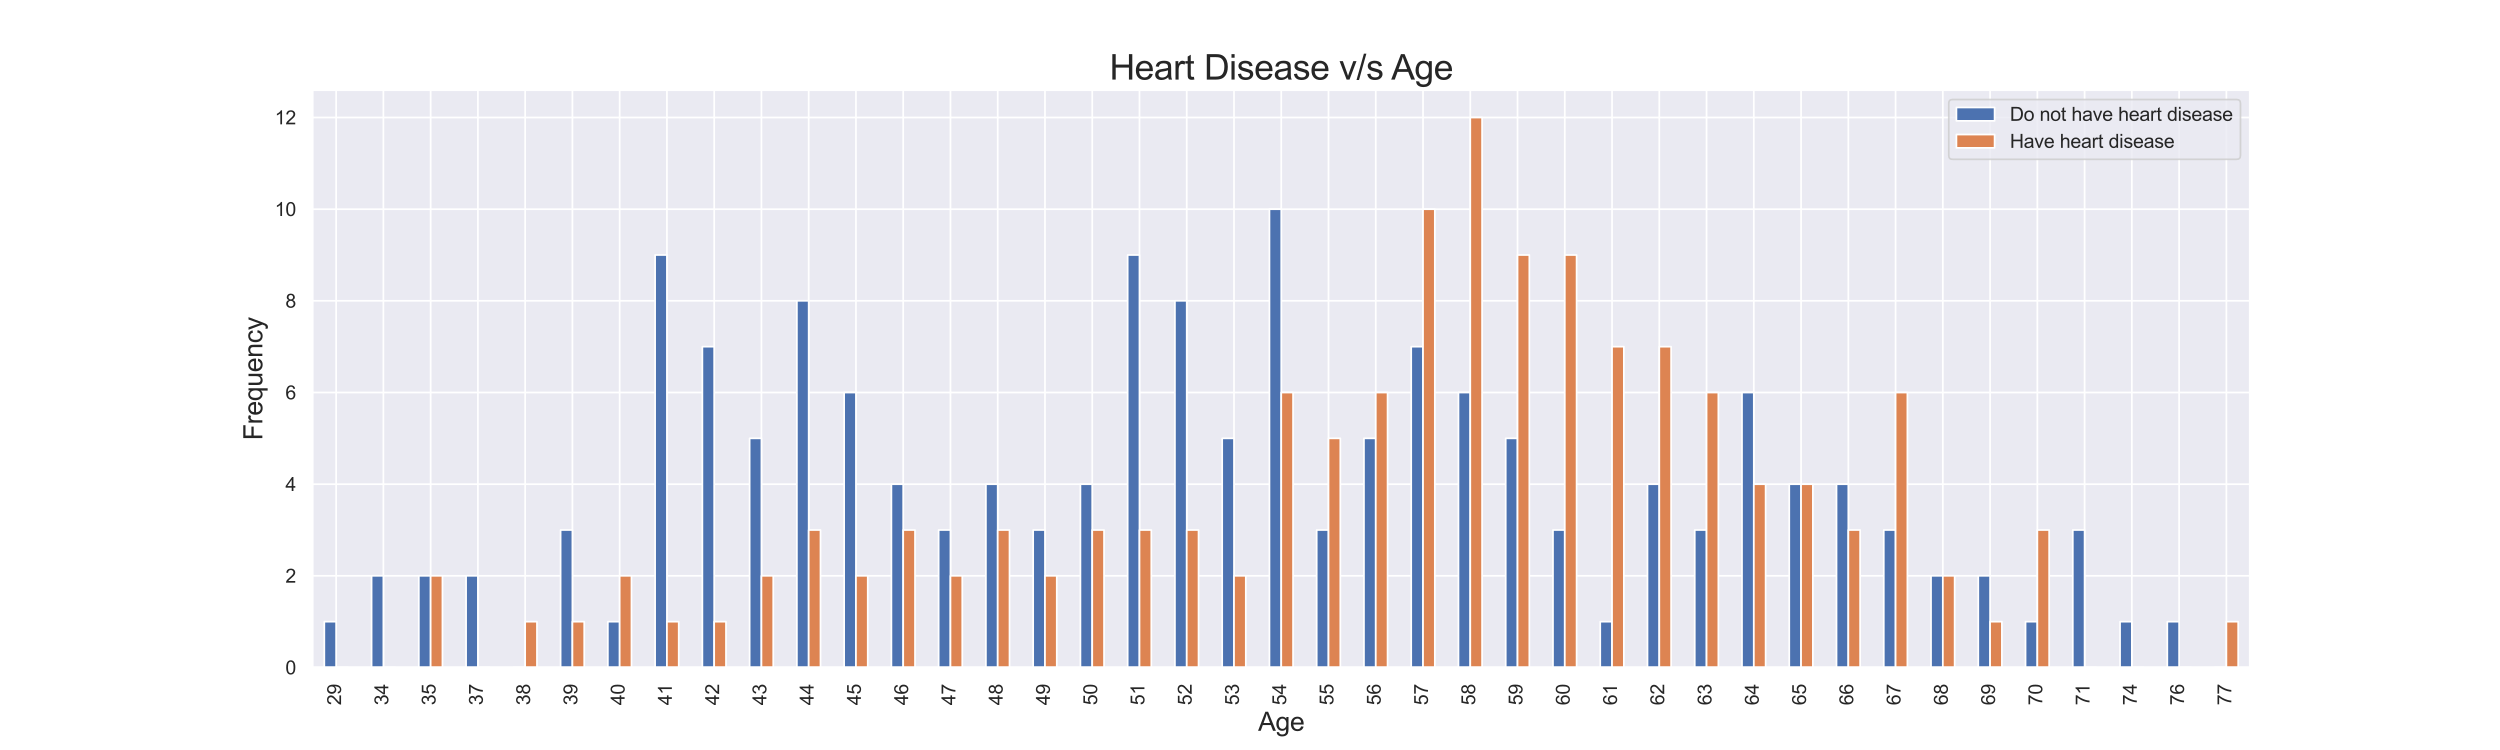 <?xml version="1.0" encoding="utf-8" standalone="no"?>
<!DOCTYPE svg PUBLIC "-//W3C//DTD SVG 1.1//EN"
  "http://www.w3.org/Graphics/SVG/1.1/DTD/svg11.dtd">
<svg xmlns:xlink="http://www.w3.org/1999/xlink" width="1440pt" height="432pt" viewBox="0 0 1440 432" xmlns="http://www.w3.org/2000/svg" version="1.1">
 <defs>
  <style type="text/css">*{stroke-linejoin: round; stroke-linecap: butt}</style>
 </defs>
 <g id="figure_1">
  <g id="patch_1">
   <path d="M 0 432 
L 1440 432 
L 1440 0 
L 0 0 
z
" style="fill: #ffffff"/>
  </g>
  <g id="axes_1">
   <g id="patch_2">
    <path d="M 180 384.48 
L 1296 384.48 
L 1296 51.84 
L 180 51.84 
z
" style="fill: #eaeaf2"/>
   </g>
   <g id="matplotlib.axis_1">
    <g id="xtick_1">
     <g id="line2d_1">
      <path d="M 193.61 384.48 
L 193.61 51.84 
" clip-path="url(#p77a978f18d)" style="fill: none; stroke: #ffffff; stroke-linecap: round"/>
     </g>
     <g id="text_1">
      <!-- 29 -->
      <g style="fill: #262626" transform="translate(196.453 406.214) rotate(-90) scale(0.11 -0.11)">
       <defs>
        <path id="ArialMT-32" d="M 3222 541 
L 3222 0 
L 194 0 
Q 188 203 259 391 
Q 375 700 629 1000 
Q 884 1300 1366 1694 
Q 2113 2306 2375 2664 
Q 2638 3022 2638 3341 
Q 2638 3675 2398 3904 
Q 2159 4134 1775 4134 
Q 1369 4134 1125 3890 
Q 881 3647 878 3216 
L 300 3275 
Q 359 3922 746 4261 
Q 1134 4600 1788 4600 
Q 2447 4600 2831 4234 
Q 3216 3869 3216 3328 
Q 3216 3053 3103 2787 
Q 2991 2522 2730 2228 
Q 2469 1934 1863 1422 
Q 1356 997 1212 845 
Q 1069 694 975 541 
L 3222 541 
z
" transform="scale(0.016)"/>
        <path id="ArialMT-39" d="M 350 1059 
L 891 1109 
Q 959 728 1153 556 
Q 1347 384 1650 384 
Q 1909 384 2104 503 
Q 2300 622 2425 820 
Q 2550 1019 2634 1356 
Q 2719 1694 2719 2044 
Q 2719 2081 2716 2156 
Q 2547 1888 2255 1720 
Q 1963 1553 1622 1553 
Q 1053 1553 659 1965 
Q 266 2378 266 3053 
Q 266 3750 677 4175 
Q 1088 4600 1706 4600 
Q 2153 4600 2523 4359 
Q 2894 4119 3086 3673 
Q 3278 3228 3278 2384 
Q 3278 1506 3087 986 
Q 2897 466 2520 194 
Q 2144 -78 1638 -78 
Q 1100 -78 759 220 
Q 419 519 350 1059 
z
M 2653 3081 
Q 2653 3566 2395 3850 
Q 2138 4134 1775 4134 
Q 1400 4134 1122 3828 
Q 844 3522 844 3034 
Q 844 2597 1108 2323 
Q 1372 2050 1759 2050 
Q 2150 2050 2401 2323 
Q 2653 2597 2653 3081 
z
" transform="scale(0.016)"/>
       </defs>
       <use xlink:href="#ArialMT-32"/>
       <use xlink:href="#ArialMT-39" x="55.615"/>
      </g>
     </g>
    </g>
    <g id="xtick_2">
     <g id="line2d_2">
      <path d="M 220.829 384.48 
L 220.829 51.84 
" clip-path="url(#p77a978f18d)" style="fill: none; stroke: #ffffff; stroke-linecap: round"/>
     </g>
     <g id="text_2">
      <!-- 34 -->
      <g style="fill: #262626" transform="translate(223.673 406.214) rotate(-90) scale(0.11 -0.11)">
       <defs>
        <path id="ArialMT-33" d="M 269 1209 
L 831 1284 
Q 928 806 1161 595 
Q 1394 384 1728 384 
Q 2125 384 2398 659 
Q 2672 934 2672 1341 
Q 2672 1728 2419 1979 
Q 2166 2231 1775 2231 
Q 1616 2231 1378 2169 
L 1441 2663 
Q 1497 2656 1531 2656 
Q 1891 2656 2178 2843 
Q 2466 3031 2466 3422 
Q 2466 3731 2256 3934 
Q 2047 4138 1716 4138 
Q 1388 4138 1169 3931 
Q 950 3725 888 3313 
L 325 3413 
Q 428 3978 793 4289 
Q 1159 4600 1703 4600 
Q 2078 4600 2393 4439 
Q 2709 4278 2876 4000 
Q 3044 3722 3044 3409 
Q 3044 3113 2884 2869 
Q 2725 2625 2413 2481 
Q 2819 2388 3044 2092 
Q 3269 1797 3269 1353 
Q 3269 753 2831 336 
Q 2394 -81 1725 -81 
Q 1122 -81 723 278 
Q 325 638 269 1209 
z
" transform="scale(0.016)"/>
        <path id="ArialMT-34" d="M 2069 0 
L 2069 1097 
L 81 1097 
L 81 1613 
L 2172 4581 
L 2631 4581 
L 2631 1613 
L 3250 1613 
L 3250 1097 
L 2631 1097 
L 2631 0 
L 2069 0 
z
M 2069 1613 
L 2069 3678 
L 634 1613 
L 2069 1613 
z
" transform="scale(0.016)"/>
       </defs>
       <use xlink:href="#ArialMT-33"/>
       <use xlink:href="#ArialMT-34" x="55.615"/>
      </g>
     </g>
    </g>
    <g id="xtick_3">
     <g id="line2d_3">
      <path d="M 248.049 384.48 
L 248.049 51.84 
" clip-path="url(#p77a978f18d)" style="fill: none; stroke: #ffffff; stroke-linecap: round"/>
     </g>
     <g id="text_3">
      <!-- 35 -->
      <g style="fill: #262626" transform="translate(250.892 406.214) rotate(-90) scale(0.11 -0.11)">
       <defs>
        <path id="ArialMT-35" d="M 266 1200 
L 856 1250 
Q 922 819 1161 601 
Q 1400 384 1738 384 
Q 2144 384 2425 690 
Q 2706 997 2706 1503 
Q 2706 1984 2436 2262 
Q 2166 2541 1728 2541 
Q 1456 2541 1237 2417 
Q 1019 2294 894 2097 
L 366 2166 
L 809 4519 
L 3088 4519 
L 3088 3981 
L 1259 3981 
L 1013 2750 
Q 1425 3038 1878 3038 
Q 2478 3038 2890 2622 
Q 3303 2206 3303 1553 
Q 3303 931 2941 478 
Q 2500 -78 1738 -78 
Q 1113 -78 717 272 
Q 322 622 266 1200 
z
" transform="scale(0.016)"/>
       </defs>
       <use xlink:href="#ArialMT-33"/>
       <use xlink:href="#ArialMT-35" x="55.615"/>
      </g>
     </g>
    </g>
    <g id="xtick_4">
     <g id="line2d_4">
      <path d="M 275.268 384.48 
L 275.268 51.84 
" clip-path="url(#p77a978f18d)" style="fill: none; stroke: #ffffff; stroke-linecap: round"/>
     </g>
     <g id="text_4">
      <!-- 37 -->
      <g style="fill: #262626" transform="translate(278.112 406.214) rotate(-90) scale(0.11 -0.11)">
       <defs>
        <path id="ArialMT-37" d="M 303 3981 
L 303 4522 
L 3269 4522 
L 3269 4084 
Q 2831 3619 2401 2847 
Q 1972 2075 1738 1259 
Q 1569 684 1522 0 
L 944 0 
Q 953 541 1156 1306 
Q 1359 2072 1739 2783 
Q 2119 3494 2547 3981 
L 303 3981 
z
" transform="scale(0.016)"/>
       </defs>
       <use xlink:href="#ArialMT-33"/>
       <use xlink:href="#ArialMT-37" x="55.615"/>
      </g>
     </g>
    </g>
    <g id="xtick_5">
     <g id="line2d_5">
      <path d="M 302.488 384.48 
L 302.488 51.84 
" clip-path="url(#p77a978f18d)" style="fill: none; stroke: #ffffff; stroke-linecap: round"/>
     </g>
     <g id="text_5">
      <!-- 38 -->
      <g style="fill: #262626" transform="translate(305.331 406.214) rotate(-90) scale(0.11 -0.11)">
       <defs>
        <path id="ArialMT-38" d="M 1131 2484 
Q 781 2613 612 2850 
Q 444 3088 444 3419 
Q 444 3919 803 4259 
Q 1163 4600 1759 4600 
Q 2359 4600 2725 4251 
Q 3091 3903 3091 3403 
Q 3091 3084 2923 2848 
Q 2756 2613 2416 2484 
Q 2838 2347 3058 2040 
Q 3278 1734 3278 1309 
Q 3278 722 2862 322 
Q 2447 -78 1769 -78 
Q 1091 -78 675 323 
Q 259 725 259 1325 
Q 259 1772 486 2073 
Q 713 2375 1131 2484 
z
M 1019 3438 
Q 1019 3113 1228 2906 
Q 1438 2700 1772 2700 
Q 2097 2700 2305 2904 
Q 2513 3109 2513 3406 
Q 2513 3716 2298 3927 
Q 2084 4138 1766 4138 
Q 1444 4138 1231 3931 
Q 1019 3725 1019 3438 
z
M 838 1322 
Q 838 1081 952 856 
Q 1066 631 1291 507 
Q 1516 384 1775 384 
Q 2178 384 2440 643 
Q 2703 903 2703 1303 
Q 2703 1709 2433 1975 
Q 2163 2241 1756 2241 
Q 1359 2241 1098 1978 
Q 838 1716 838 1322 
z
" transform="scale(0.016)"/>
       </defs>
       <use xlink:href="#ArialMT-33"/>
       <use xlink:href="#ArialMT-38" x="55.615"/>
      </g>
     </g>
    </g>
    <g id="xtick_6">
     <g id="line2d_6">
      <path d="M 329.707 384.48 
L 329.707 51.84 
" clip-path="url(#p77a978f18d)" style="fill: none; stroke: #ffffff; stroke-linecap: round"/>
     </g>
     <g id="text_6">
      <!-- 39 -->
      <g style="fill: #262626" transform="translate(332.551 406.214) rotate(-90) scale(0.11 -0.11)">
       <use xlink:href="#ArialMT-33"/>
       <use xlink:href="#ArialMT-39" x="55.615"/>
      </g>
     </g>
    </g>
    <g id="xtick_7">
     <g id="line2d_7">
      <path d="M 356.927 384.48 
L 356.927 51.84 
" clip-path="url(#p77a978f18d)" style="fill: none; stroke: #ffffff; stroke-linecap: round"/>
     </g>
     <g id="text_7">
      <!-- 40 -->
      <g style="fill: #262626" transform="translate(359.771 406.214) rotate(-90) scale(0.11 -0.11)">
       <defs>
        <path id="ArialMT-30" d="M 266 2259 
Q 266 3072 433 3567 
Q 600 4063 929 4331 
Q 1259 4600 1759 4600 
Q 2128 4600 2406 4451 
Q 2684 4303 2865 4023 
Q 3047 3744 3150 3342 
Q 3253 2941 3253 2259 
Q 3253 1453 3087 958 
Q 2922 463 2592 192 
Q 2263 -78 1759 -78 
Q 1097 -78 719 397 
Q 266 969 266 2259 
z
M 844 2259 
Q 844 1131 1108 757 
Q 1372 384 1759 384 
Q 2147 384 2411 759 
Q 2675 1134 2675 2259 
Q 2675 3391 2411 3762 
Q 2147 4134 1753 4134 
Q 1366 4134 1134 3806 
Q 844 3388 844 2259 
z
" transform="scale(0.016)"/>
       </defs>
       <use xlink:href="#ArialMT-34"/>
       <use xlink:href="#ArialMT-30" x="55.615"/>
      </g>
     </g>
    </g>
    <g id="xtick_8">
     <g id="line2d_8">
      <path d="M 384.146 384.48 
L 384.146 51.84 
" clip-path="url(#p77a978f18d)" style="fill: none; stroke: #ffffff; stroke-linecap: round"/>
     </g>
     <g id="text_8">
      <!-- 41 -->
      <g style="fill: #262626" transform="translate(386.99 406.214) rotate(-90) scale(0.11 -0.11)">
       <defs>
        <path id="ArialMT-31" d="M 2384 0 
L 1822 0 
L 1822 3584 
Q 1619 3391 1289 3197 
Q 959 3003 697 2906 
L 697 3450 
Q 1169 3672 1522 3987 
Q 1875 4303 2022 4600 
L 2384 4600 
L 2384 0 
z
" transform="scale(0.016)"/>
       </defs>
       <use xlink:href="#ArialMT-34"/>
       <use xlink:href="#ArialMT-31" x="55.615"/>
      </g>
     </g>
    </g>
    <g id="xtick_9">
     <g id="line2d_9">
      <path d="M 411.366 384.48 
L 411.366 51.84 
" clip-path="url(#p77a978f18d)" style="fill: none; stroke: #ffffff; stroke-linecap: round"/>
     </g>
     <g id="text_9">
      <!-- 42 -->
      <g style="fill: #262626" transform="translate(414.21 406.214) rotate(-90) scale(0.11 -0.11)">
       <use xlink:href="#ArialMT-34"/>
       <use xlink:href="#ArialMT-32" x="55.615"/>
      </g>
     </g>
    </g>
    <g id="xtick_10">
     <g id="line2d_10">
      <path d="M 438.585 384.48 
L 438.585 51.84 
" clip-path="url(#p77a978f18d)" style="fill: none; stroke: #ffffff; stroke-linecap: round"/>
     </g>
     <g id="text_10">
      <!-- 43 -->
      <g style="fill: #262626" transform="translate(441.429 406.214) rotate(-90) scale(0.11 -0.11)">
       <use xlink:href="#ArialMT-34"/>
       <use xlink:href="#ArialMT-33" x="55.615"/>
      </g>
     </g>
    </g>
    <g id="xtick_11">
     <g id="line2d_11">
      <path d="M 465.805 384.48 
L 465.805 51.84 
" clip-path="url(#p77a978f18d)" style="fill: none; stroke: #ffffff; stroke-linecap: round"/>
     </g>
     <g id="text_11">
      <!-- 44 -->
      <g style="fill: #262626" transform="translate(468.649 406.214) rotate(-90) scale(0.11 -0.11)">
       <use xlink:href="#ArialMT-34"/>
       <use xlink:href="#ArialMT-34" x="55.615"/>
      </g>
     </g>
    </g>
    <g id="xtick_12">
     <g id="line2d_12">
      <path d="M 493.024 384.48 
L 493.024 51.84 
" clip-path="url(#p77a978f18d)" style="fill: none; stroke: #ffffff; stroke-linecap: round"/>
     </g>
     <g id="text_12">
      <!-- 45 -->
      <g style="fill: #262626" transform="translate(495.868 406.214) rotate(-90) scale(0.11 -0.11)">
       <use xlink:href="#ArialMT-34"/>
       <use xlink:href="#ArialMT-35" x="55.615"/>
      </g>
     </g>
    </g>
    <g id="xtick_13">
     <g id="line2d_13">
      <path d="M 520.244 384.48 
L 520.244 51.84 
" clip-path="url(#p77a978f18d)" style="fill: none; stroke: #ffffff; stroke-linecap: round"/>
     </g>
     <g id="text_13">
      <!-- 46 -->
      <g style="fill: #262626" transform="translate(523.088 406.214) rotate(-90) scale(0.11 -0.11)">
       <defs>
        <path id="ArialMT-36" d="M 3184 3459 
L 2625 3416 
Q 2550 3747 2413 3897 
Q 2184 4138 1850 4138 
Q 1581 4138 1378 3988 
Q 1113 3794 959 3422 
Q 806 3050 800 2363 
Q 1003 2672 1297 2822 
Q 1591 2972 1913 2972 
Q 2475 2972 2870 2558 
Q 3266 2144 3266 1488 
Q 3266 1056 3080 686 
Q 2894 316 2569 119 
Q 2244 -78 1831 -78 
Q 1128 -78 684 439 
Q 241 956 241 2144 
Q 241 3472 731 4075 
Q 1159 4600 1884 4600 
Q 2425 4600 2770 4297 
Q 3116 3994 3184 3459 
z
M 888 1484 
Q 888 1194 1011 928 
Q 1134 663 1356 523 
Q 1578 384 1822 384 
Q 2178 384 2434 671 
Q 2691 959 2691 1453 
Q 2691 1928 2437 2201 
Q 2184 2475 1800 2475 
Q 1419 2475 1153 2201 
Q 888 1928 888 1484 
z
" transform="scale(0.016)"/>
       </defs>
       <use xlink:href="#ArialMT-34"/>
       <use xlink:href="#ArialMT-36" x="55.615"/>
      </g>
     </g>
    </g>
    <g id="xtick_14">
     <g id="line2d_14">
      <path d="M 547.463 384.48 
L 547.463 51.84 
" clip-path="url(#p77a978f18d)" style="fill: none; stroke: #ffffff; stroke-linecap: round"/>
     </g>
     <g id="text_14">
      <!-- 47 -->
      <g style="fill: #262626" transform="translate(550.307 406.214) rotate(-90) scale(0.11 -0.11)">
       <use xlink:href="#ArialMT-34"/>
       <use xlink:href="#ArialMT-37" x="55.615"/>
      </g>
     </g>
    </g>
    <g id="xtick_15">
     <g id="line2d_15">
      <path d="M 574.683 384.48 
L 574.683 51.84 
" clip-path="url(#p77a978f18d)" style="fill: none; stroke: #ffffff; stroke-linecap: round"/>
     </g>
     <g id="text_15">
      <!-- 48 -->
      <g style="fill: #262626" transform="translate(577.527 406.214) rotate(-90) scale(0.11 -0.11)">
       <use xlink:href="#ArialMT-34"/>
       <use xlink:href="#ArialMT-38" x="55.615"/>
      </g>
     </g>
    </g>
    <g id="xtick_16">
     <g id="line2d_16">
      <path d="M 601.902 384.48 
L 601.902 51.84 
" clip-path="url(#p77a978f18d)" style="fill: none; stroke: #ffffff; stroke-linecap: round"/>
     </g>
     <g id="text_16">
      <!-- 49 -->
      <g style="fill: #262626" transform="translate(604.746 406.214) rotate(-90) scale(0.11 -0.11)">
       <use xlink:href="#ArialMT-34"/>
       <use xlink:href="#ArialMT-39" x="55.615"/>
      </g>
     </g>
    </g>
    <g id="xtick_17">
     <g id="line2d_17">
      <path d="M 629.122 384.48 
L 629.122 51.84 
" clip-path="url(#p77a978f18d)" style="fill: none; stroke: #ffffff; stroke-linecap: round"/>
     </g>
     <g id="text_17">
      <!-- 50 -->
      <g style="fill: #262626" transform="translate(631.966 406.214) rotate(-90) scale(0.11 -0.11)">
       <use xlink:href="#ArialMT-35"/>
       <use xlink:href="#ArialMT-30" x="55.615"/>
      </g>
     </g>
    </g>
    <g id="xtick_18">
     <g id="line2d_18">
      <path d="M 656.341 384.48 
L 656.341 51.84 
" clip-path="url(#p77a978f18d)" style="fill: none; stroke: #ffffff; stroke-linecap: round"/>
     </g>
     <g id="text_18">
      <!-- 51 -->
      <g style="fill: #262626" transform="translate(659.185 406.214) rotate(-90) scale(0.11 -0.11)">
       <use xlink:href="#ArialMT-35"/>
       <use xlink:href="#ArialMT-31" x="55.615"/>
      </g>
     </g>
    </g>
    <g id="xtick_19">
     <g id="line2d_19">
      <path d="M 683.561 384.48 
L 683.561 51.84 
" clip-path="url(#p77a978f18d)" style="fill: none; stroke: #ffffff; stroke-linecap: round"/>
     </g>
     <g id="text_19">
      <!-- 52 -->
      <g style="fill: #262626" transform="translate(686.405 406.214) rotate(-90) scale(0.11 -0.11)">
       <use xlink:href="#ArialMT-35"/>
       <use xlink:href="#ArialMT-32" x="55.615"/>
      </g>
     </g>
    </g>
    <g id="xtick_20">
     <g id="line2d_20">
      <path d="M 710.78 384.48 
L 710.78 51.84 
" clip-path="url(#p77a978f18d)" style="fill: none; stroke: #ffffff; stroke-linecap: round"/>
     </g>
     <g id="text_20">
      <!-- 53 -->
      <g style="fill: #262626" transform="translate(713.624 406.214) rotate(-90) scale(0.11 -0.11)">
       <use xlink:href="#ArialMT-35"/>
       <use xlink:href="#ArialMT-33" x="55.615"/>
      </g>
     </g>
    </g>
    <g id="xtick_21">
     <g id="line2d_21">
      <path d="M 738 384.48 
L 738 51.84 
" clip-path="url(#p77a978f18d)" style="fill: none; stroke: #ffffff; stroke-linecap: round"/>
     </g>
     <g id="text_21">
      <!-- 54 -->
      <g style="fill: #262626" transform="translate(740.844 406.214) rotate(-90) scale(0.11 -0.11)">
       <use xlink:href="#ArialMT-35"/>
       <use xlink:href="#ArialMT-34" x="55.615"/>
      </g>
     </g>
    </g>
    <g id="xtick_22">
     <g id="line2d_22">
      <path d="M 765.22 384.48 
L 765.22 51.84 
" clip-path="url(#p77a978f18d)" style="fill: none; stroke: #ffffff; stroke-linecap: round"/>
     </g>
     <g id="text_22">
      <!-- 55 -->
      <g style="fill: #262626" transform="translate(768.063 406.214) rotate(-90) scale(0.11 -0.11)">
       <use xlink:href="#ArialMT-35"/>
       <use xlink:href="#ArialMT-35" x="55.615"/>
      </g>
     </g>
    </g>
    <g id="xtick_23">
     <g id="line2d_23">
      <path d="M 792.439 384.48 
L 792.439 51.84 
" clip-path="url(#p77a978f18d)" style="fill: none; stroke: #ffffff; stroke-linecap: round"/>
     </g>
     <g id="text_23">
      <!-- 56 -->
      <g style="fill: #262626" transform="translate(795.283 406.214) rotate(-90) scale(0.11 -0.11)">
       <use xlink:href="#ArialMT-35"/>
       <use xlink:href="#ArialMT-36" x="55.615"/>
      </g>
     </g>
    </g>
    <g id="xtick_24">
     <g id="line2d_24">
      <path d="M 819.659 384.48 
L 819.659 51.84 
" clip-path="url(#p77a978f18d)" style="fill: none; stroke: #ffffff; stroke-linecap: round"/>
     </g>
     <g id="text_24">
      <!-- 57 -->
      <g style="fill: #262626" transform="translate(822.502 406.214) rotate(-90) scale(0.11 -0.11)">
       <use xlink:href="#ArialMT-35"/>
       <use xlink:href="#ArialMT-37" x="55.615"/>
      </g>
     </g>
    </g>
    <g id="xtick_25">
     <g id="line2d_25">
      <path d="M 846.878 384.48 
L 846.878 51.84 
" clip-path="url(#p77a978f18d)" style="fill: none; stroke: #ffffff; stroke-linecap: round"/>
     </g>
     <g id="text_25">
      <!-- 58 -->
      <g style="fill: #262626" transform="translate(849.722 406.214) rotate(-90) scale(0.11 -0.11)">
       <use xlink:href="#ArialMT-35"/>
       <use xlink:href="#ArialMT-38" x="55.615"/>
      </g>
     </g>
    </g>
    <g id="xtick_26">
     <g id="line2d_26">
      <path d="M 874.098 384.48 
L 874.098 51.84 
" clip-path="url(#p77a978f18d)" style="fill: none; stroke: #ffffff; stroke-linecap: round"/>
     </g>
     <g id="text_26">
      <!-- 59 -->
      <g style="fill: #262626" transform="translate(876.941 406.214) rotate(-90) scale(0.11 -0.11)">
       <use xlink:href="#ArialMT-35"/>
       <use xlink:href="#ArialMT-39" x="55.615"/>
      </g>
     </g>
    </g>
    <g id="xtick_27">
     <g id="line2d_27">
      <path d="M 901.317 384.48 
L 901.317 51.84 
" clip-path="url(#p77a978f18d)" style="fill: none; stroke: #ffffff; stroke-linecap: round"/>
     </g>
     <g id="text_27">
      <!-- 60 -->
      <g style="fill: #262626" transform="translate(904.161 406.214) rotate(-90) scale(0.11 -0.11)">
       <use xlink:href="#ArialMT-36"/>
       <use xlink:href="#ArialMT-30" x="55.615"/>
      </g>
     </g>
    </g>
    <g id="xtick_28">
     <g id="line2d_28">
      <path d="M 928.537 384.48 
L 928.537 51.84 
" clip-path="url(#p77a978f18d)" style="fill: none; stroke: #ffffff; stroke-linecap: round"/>
     </g>
     <g id="text_28">
      <!-- 61 -->
      <g style="fill: #262626" transform="translate(931.38 406.214) rotate(-90) scale(0.11 -0.11)">
       <use xlink:href="#ArialMT-36"/>
       <use xlink:href="#ArialMT-31" x="55.615"/>
      </g>
     </g>
    </g>
    <g id="xtick_29">
     <g id="line2d_29">
      <path d="M 955.756 384.48 
L 955.756 51.84 
" clip-path="url(#p77a978f18d)" style="fill: none; stroke: #ffffff; stroke-linecap: round"/>
     </g>
     <g id="text_29">
      <!-- 62 -->
      <g style="fill: #262626" transform="translate(958.6 406.214) rotate(-90) scale(0.11 -0.11)">
       <use xlink:href="#ArialMT-36"/>
       <use xlink:href="#ArialMT-32" x="55.615"/>
      </g>
     </g>
    </g>
    <g id="xtick_30">
     <g id="line2d_30">
      <path d="M 982.976 384.48 
L 982.976 51.84 
" clip-path="url(#p77a978f18d)" style="fill: none; stroke: #ffffff; stroke-linecap: round"/>
     </g>
     <g id="text_30">
      <!-- 63 -->
      <g style="fill: #262626" transform="translate(985.819 406.214) rotate(-90) scale(0.11 -0.11)">
       <use xlink:href="#ArialMT-36"/>
       <use xlink:href="#ArialMT-33" x="55.615"/>
      </g>
     </g>
    </g>
    <g id="xtick_31">
     <g id="line2d_31">
      <path d="M 1010.195 384.48 
L 1010.195 51.84 
" clip-path="url(#p77a978f18d)" style="fill: none; stroke: #ffffff; stroke-linecap: round"/>
     </g>
     <g id="text_31">
      <!-- 64 -->
      <g style="fill: #262626" transform="translate(1013.039 406.214) rotate(-90) scale(0.11 -0.11)">
       <use xlink:href="#ArialMT-36"/>
       <use xlink:href="#ArialMT-34" x="55.615"/>
      </g>
     </g>
    </g>
    <g id="xtick_32">
     <g id="line2d_32">
      <path d="M 1037.415 384.48 
L 1037.415 51.84 
" clip-path="url(#p77a978f18d)" style="fill: none; stroke: #ffffff; stroke-linecap: round"/>
     </g>
     <g id="text_32">
      <!-- 65 -->
      <g style="fill: #262626" transform="translate(1040.258 406.214) rotate(-90) scale(0.11 -0.11)">
       <use xlink:href="#ArialMT-36"/>
       <use xlink:href="#ArialMT-35" x="55.615"/>
      </g>
     </g>
    </g>
    <g id="xtick_33">
     <g id="line2d_33">
      <path d="M 1064.634 384.48 
L 1064.634 51.84 
" clip-path="url(#p77a978f18d)" style="fill: none; stroke: #ffffff; stroke-linecap: round"/>
     </g>
     <g id="text_33">
      <!-- 66 -->
      <g style="fill: #262626" transform="translate(1067.478 406.214) rotate(-90) scale(0.11 -0.11)">
       <use xlink:href="#ArialMT-36"/>
       <use xlink:href="#ArialMT-36" x="55.615"/>
      </g>
     </g>
    </g>
    <g id="xtick_34">
     <g id="line2d_34">
      <path d="M 1091.854 384.48 
L 1091.854 51.84 
" clip-path="url(#p77a978f18d)" style="fill: none; stroke: #ffffff; stroke-linecap: round"/>
     </g>
     <g id="text_34">
      <!-- 67 -->
      <g style="fill: #262626" transform="translate(1094.697 406.214) rotate(-90) scale(0.11 -0.11)">
       <use xlink:href="#ArialMT-36"/>
       <use xlink:href="#ArialMT-37" x="55.615"/>
      </g>
     </g>
    </g>
    <g id="xtick_35">
     <g id="line2d_35">
      <path d="M 1119.073 384.48 
L 1119.073 51.84 
" clip-path="url(#p77a978f18d)" style="fill: none; stroke: #ffffff; stroke-linecap: round"/>
     </g>
     <g id="text_35">
      <!-- 68 -->
      <g style="fill: #262626" transform="translate(1121.917 406.214) rotate(-90) scale(0.11 -0.11)">
       <use xlink:href="#ArialMT-36"/>
       <use xlink:href="#ArialMT-38" x="55.615"/>
      </g>
     </g>
    </g>
    <g id="xtick_36">
     <g id="line2d_36">
      <path d="M 1146.293 384.48 
L 1146.293 51.84 
" clip-path="url(#p77a978f18d)" style="fill: none; stroke: #ffffff; stroke-linecap: round"/>
     </g>
     <g id="text_36">
      <!-- 69 -->
      <g style="fill: #262626" transform="translate(1149.136 406.214) rotate(-90) scale(0.11 -0.11)">
       <use xlink:href="#ArialMT-36"/>
       <use xlink:href="#ArialMT-39" x="55.615"/>
      </g>
     </g>
    </g>
    <g id="xtick_37">
     <g id="line2d_37">
      <path d="M 1173.512 384.48 
L 1173.512 51.84 
" clip-path="url(#p77a978f18d)" style="fill: none; stroke: #ffffff; stroke-linecap: round"/>
     </g>
     <g id="text_37">
      <!-- 70 -->
      <g style="fill: #262626" transform="translate(1176.356 406.214) rotate(-90) scale(0.11 -0.11)">
       <use xlink:href="#ArialMT-37"/>
       <use xlink:href="#ArialMT-30" x="55.615"/>
      </g>
     </g>
    </g>
    <g id="xtick_38">
     <g id="line2d_38">
      <path d="M 1200.732 384.48 
L 1200.732 51.84 
" clip-path="url(#p77a978f18d)" style="fill: none; stroke: #ffffff; stroke-linecap: round"/>
     </g>
     <g id="text_38">
      <!-- 71 -->
      <g style="fill: #262626" transform="translate(1203.575 406.214) rotate(-90) scale(0.11 -0.11)">
       <use xlink:href="#ArialMT-37"/>
       <use xlink:href="#ArialMT-31" x="55.615"/>
      </g>
     </g>
    </g>
    <g id="xtick_39">
     <g id="line2d_39">
      <path d="M 1227.951 384.48 
L 1227.951 51.84 
" clip-path="url(#p77a978f18d)" style="fill: none; stroke: #ffffff; stroke-linecap: round"/>
     </g>
     <g id="text_39">
      <!-- 74 -->
      <g style="fill: #262626" transform="translate(1230.795 406.214) rotate(-90) scale(0.11 -0.11)">
       <use xlink:href="#ArialMT-37"/>
       <use xlink:href="#ArialMT-34" x="55.615"/>
      </g>
     </g>
    </g>
    <g id="xtick_40">
     <g id="line2d_40">
      <path d="M 1255.171 384.48 
L 1255.171 51.84 
" clip-path="url(#p77a978f18d)" style="fill: none; stroke: #ffffff; stroke-linecap: round"/>
     </g>
     <g id="text_40">
      <!-- 76 -->
      <g style="fill: #262626" transform="translate(1258.014 406.214) rotate(-90) scale(0.11 -0.11)">
       <use xlink:href="#ArialMT-37"/>
       <use xlink:href="#ArialMT-36" x="55.615"/>
      </g>
     </g>
    </g>
    <g id="xtick_41">
     <g id="line2d_41">
      <path d="M 1282.39 384.48 
L 1282.39 51.84 
" clip-path="url(#p77a978f18d)" style="fill: none; stroke: #ffffff; stroke-linecap: round"/>
     </g>
     <g id="text_41">
      <!-- 77 -->
      <g style="fill: #262626" transform="translate(1285.234 406.214) rotate(-90) scale(0.11 -0.11)">
       <use xlink:href="#ArialMT-37"/>
       <use xlink:href="#ArialMT-37" x="55.615"/>
      </g>
     </g>
    </g>
    <g id="text_42">
     <!-- Age -->
     <g style="fill: #262626" transform="translate(724.656 420.951) scale(0.15 -0.15)">
      <defs>
       <path id="ArialMT-41" d="M -9 0 
L 1750 4581 
L 2403 4581 
L 4278 0 
L 3588 0 
L 3053 1388 
L 1138 1388 
L 634 0 
L -9 0 
z
M 1313 1881 
L 2866 1881 
L 2388 3150 
Q 2169 3728 2063 4100 
Q 1975 3659 1816 3225 
L 1313 1881 
z
" transform="scale(0.016)"/>
       <path id="ArialMT-67" d="M 319 -275 
L 866 -356 
Q 900 -609 1056 -725 
Q 1266 -881 1628 -881 
Q 2019 -881 2231 -725 
Q 2444 -569 2519 -288 
Q 2563 -116 2559 434 
Q 2191 0 1641 0 
Q 956 0 581 494 
Q 206 988 206 1678 
Q 206 2153 378 2554 
Q 550 2956 876 3175 
Q 1203 3394 1644 3394 
Q 2231 3394 2613 2919 
L 2613 3319 
L 3131 3319 
L 3131 450 
Q 3131 -325 2973 -648 
Q 2816 -972 2473 -1159 
Q 2131 -1347 1631 -1347 
Q 1038 -1347 672 -1080 
Q 306 -813 319 -275 
z
M 784 1719 
Q 784 1066 1043 766 
Q 1303 466 1694 466 
Q 2081 466 2343 764 
Q 2606 1063 2606 1700 
Q 2606 2309 2336 2618 
Q 2066 2928 1684 2928 
Q 1309 2928 1046 2623 
Q 784 2319 784 1719 
z
" transform="scale(0.016)"/>
       <path id="ArialMT-65" d="M 2694 1069 
L 3275 997 
Q 3138 488 2766 206 
Q 2394 -75 1816 -75 
Q 1088 -75 661 373 
Q 234 822 234 1631 
Q 234 2469 665 2931 
Q 1097 3394 1784 3394 
Q 2450 3394 2872 2941 
Q 3294 2488 3294 1666 
Q 3294 1616 3291 1516 
L 816 1516 
Q 847 969 1125 678 
Q 1403 388 1819 388 
Q 2128 388 2347 550 
Q 2566 713 2694 1069 
z
M 847 1978 
L 2700 1978 
Q 2663 2397 2488 2606 
Q 2219 2931 1791 2931 
Q 1403 2931 1139 2672 
Q 875 2413 847 1978 
z
" transform="scale(0.016)"/>
      </defs>
      <use xlink:href="#ArialMT-41"/>
      <use xlink:href="#ArialMT-67" x="66.699"/>
      <use xlink:href="#ArialMT-65" x="122.314"/>
     </g>
    </g>
   </g>
   <g id="matplotlib.axis_2">
    <g id="ytick_1">
     <g id="line2d_42">
      <path d="M 180 384.48 
L 1296 384.48 
" clip-path="url(#p77a978f18d)" style="fill: none; stroke: #ffffff; stroke-linecap: round"/>
     </g>
     <g id="text_43">
      <!-- 0 -->
      <g style="fill: #262626" transform="translate(164.383 388.417) scale(0.11 -0.11)">
       <use xlink:href="#ArialMT-30"/>
      </g>
     </g>
    </g>
    <g id="ytick_2">
     <g id="line2d_43">
      <path d="M 180 331.68 
L 1296 331.68 
" clip-path="url(#p77a978f18d)" style="fill: none; stroke: #ffffff; stroke-linecap: round"/>
     </g>
     <g id="text_44">
      <!-- 2 -->
      <g style="fill: #262626" transform="translate(164.383 335.617) scale(0.11 -0.11)">
       <use xlink:href="#ArialMT-32"/>
      </g>
     </g>
    </g>
    <g id="ytick_3">
     <g id="line2d_44">
      <path d="M 180 278.88 
L 1296 278.88 
" clip-path="url(#p77a978f18d)" style="fill: none; stroke: #ffffff; stroke-linecap: round"/>
     </g>
     <g id="text_45">
      <!-- 4 -->
      <g style="fill: #262626" transform="translate(164.383 282.817) scale(0.11 -0.11)">
       <use xlink:href="#ArialMT-34"/>
      </g>
     </g>
    </g>
    <g id="ytick_4">
     <g id="line2d_45">
      <path d="M 180 226.08 
L 1296 226.08 
" clip-path="url(#p77a978f18d)" style="fill: none; stroke: #ffffff; stroke-linecap: round"/>
     </g>
     <g id="text_46">
      <!-- 6 -->
      <g style="fill: #262626" transform="translate(164.383 230.017) scale(0.11 -0.11)">
       <use xlink:href="#ArialMT-36"/>
      </g>
     </g>
    </g>
    <g id="ytick_5">
     <g id="line2d_46">
      <path d="M 180 173.28 
L 1296 173.28 
" clip-path="url(#p77a978f18d)" style="fill: none; stroke: #ffffff; stroke-linecap: round"/>
     </g>
     <g id="text_47">
      <!-- 8 -->
      <g style="fill: #262626" transform="translate(164.383 177.217) scale(0.11 -0.11)">
       <use xlink:href="#ArialMT-38"/>
      </g>
     </g>
    </g>
    <g id="ytick_6">
     <g id="line2d_47">
      <path d="M 180 120.48 
L 1296 120.48 
" clip-path="url(#p77a978f18d)" style="fill: none; stroke: #ffffff; stroke-linecap: round"/>
     </g>
     <g id="text_48">
      <!-- 10 -->
      <g style="fill: #262626" transform="translate(158.266 124.417) scale(0.11 -0.11)">
       <use xlink:href="#ArialMT-31"/>
       <use xlink:href="#ArialMT-30" x="55.615"/>
      </g>
     </g>
    </g>
    <g id="ytick_7">
     <g id="line2d_48">
      <path d="M 180 67.68 
L 1296 67.68 
" clip-path="url(#p77a978f18d)" style="fill: none; stroke: #ffffff; stroke-linecap: round"/>
     </g>
     <g id="text_49">
      <!-- 12 -->
      <g style="fill: #262626" transform="translate(158.266 71.617) scale(0.11 -0.11)">
       <use xlink:href="#ArialMT-31"/>
       <use xlink:href="#ArialMT-32" x="55.615"/>
      </g>
     </g>
    </g>
    <g id="text_50">
     <!-- Frequency -->
     <g style="fill: #262626" transform="translate(151.109 253.592) rotate(-90) scale(0.15 -0.15)">
      <defs>
       <path id="ArialMT-46" d="M 525 0 
L 525 4581 
L 3616 4581 
L 3616 4041 
L 1131 4041 
L 1131 2622 
L 3281 2622 
L 3281 2081 
L 1131 2081 
L 1131 0 
L 525 0 
z
" transform="scale(0.016)"/>
       <path id="ArialMT-72" d="M 416 0 
L 416 3319 
L 922 3319 
L 922 2816 
Q 1116 3169 1280 3281 
Q 1444 3394 1641 3394 
Q 1925 3394 2219 3213 
L 2025 2691 
Q 1819 2813 1613 2813 
Q 1428 2813 1281 2702 
Q 1134 2591 1072 2394 
Q 978 2094 978 1738 
L 978 0 
L 416 0 
z
" transform="scale(0.016)"/>
       <path id="ArialMT-71" d="M 2538 -1272 
L 2538 353 
Q 2406 169 2170 47 
Q 1934 -75 1669 -75 
Q 1078 -75 651 397 
Q 225 869 225 1691 
Q 225 2191 398 2587 
Q 572 2984 901 3189 
Q 1231 3394 1625 3394 
Q 2241 3394 2594 2875 
L 2594 3319 
L 3100 3319 
L 3100 -1272 
L 2538 -1272 
z
M 803 1669 
Q 803 1028 1072 708 
Q 1341 388 1716 388 
Q 2075 388 2334 692 
Q 2594 997 2594 1619 
Q 2594 2281 2320 2615 
Q 2047 2950 1678 2950 
Q 1313 2950 1058 2639 
Q 803 2328 803 1669 
z
" transform="scale(0.016)"/>
       <path id="ArialMT-75" d="M 2597 0 
L 2597 488 
Q 2209 -75 1544 -75 
Q 1250 -75 995 37 
Q 741 150 617 320 
Q 494 491 444 738 
Q 409 903 409 1263 
L 409 3319 
L 972 3319 
L 972 1478 
Q 972 1038 1006 884 
Q 1059 663 1231 536 
Q 1403 409 1656 409 
Q 1909 409 2131 539 
Q 2353 669 2445 892 
Q 2538 1116 2538 1541 
L 2538 3319 
L 3100 3319 
L 3100 0 
L 2597 0 
z
" transform="scale(0.016)"/>
       <path id="ArialMT-6e" d="M 422 0 
L 422 3319 
L 928 3319 
L 928 2847 
Q 1294 3394 1984 3394 
Q 2284 3394 2536 3286 
Q 2788 3178 2913 3003 
Q 3038 2828 3088 2588 
Q 3119 2431 3119 2041 
L 3119 0 
L 2556 0 
L 2556 2019 
Q 2556 2363 2490 2533 
Q 2425 2703 2258 2804 
Q 2091 2906 1866 2906 
Q 1506 2906 1245 2678 
Q 984 2450 984 1813 
L 984 0 
L 422 0 
z
" transform="scale(0.016)"/>
       <path id="ArialMT-63" d="M 2588 1216 
L 3141 1144 
Q 3050 572 2676 248 
Q 2303 -75 1759 -75 
Q 1078 -75 664 370 
Q 250 816 250 1647 
Q 250 2184 428 2587 
Q 606 2991 970 3192 
Q 1334 3394 1763 3394 
Q 2303 3394 2647 3120 
Q 2991 2847 3088 2344 
L 2541 2259 
Q 2463 2594 2264 2762 
Q 2066 2931 1784 2931 
Q 1359 2931 1093 2626 
Q 828 2322 828 1663 
Q 828 994 1084 691 
Q 1341 388 1753 388 
Q 2084 388 2306 591 
Q 2528 794 2588 1216 
z
" transform="scale(0.016)"/>
       <path id="ArialMT-79" d="M 397 -1278 
L 334 -750 
Q 519 -800 656 -800 
Q 844 -800 956 -737 
Q 1069 -675 1141 -563 
Q 1194 -478 1313 -144 
Q 1328 -97 1363 -6 
L 103 3319 
L 709 3319 
L 1400 1397 
Q 1534 1031 1641 628 
Q 1738 1016 1872 1384 
L 2581 3319 
L 3144 3319 
L 1881 -56 
Q 1678 -603 1566 -809 
Q 1416 -1088 1222 -1217 
Q 1028 -1347 759 -1347 
Q 597 -1347 397 -1278 
z
" transform="scale(0.016)"/>
      </defs>
      <use xlink:href="#ArialMT-46"/>
      <use xlink:href="#ArialMT-72" x="61.084"/>
      <use xlink:href="#ArialMT-65" x="94.385"/>
      <use xlink:href="#ArialMT-71" x="150"/>
      <use xlink:href="#ArialMT-75" x="205.615"/>
      <use xlink:href="#ArialMT-65" x="261.23"/>
      <use xlink:href="#ArialMT-6e" x="316.846"/>
      <use xlink:href="#ArialMT-63" x="372.461"/>
      <use xlink:href="#ArialMT-79" x="422.461"/>
     </g>
    </g>
   </g>
   <g id="patch_3">
    <path d="M 186.805 384.48 
L 193.61 384.48 
L 193.61 358.08 
L 186.805 358.08 
z
" clip-path="url(#p77a978f18d)" style="fill: #4c72b0; stroke: #ffffff; stroke-linejoin: miter"/>
   </g>
   <g id="patch_4">
    <path d="M 214.024 384.48 
L 220.829 384.48 
L 220.829 331.68 
L 214.024 331.68 
z
" clip-path="url(#p77a978f18d)" style="fill: #4c72b0; stroke: #ffffff; stroke-linejoin: miter"/>
   </g>
   <g id="patch_5">
    <path d="M 241.244 384.48 
L 248.049 384.48 
L 248.049 331.68 
L 241.244 331.68 
z
" clip-path="url(#p77a978f18d)" style="fill: #4c72b0; stroke: #ffffff; stroke-linejoin: miter"/>
   </g>
   <g id="patch_6">
    <path d="M 268.463 384.48 
L 275.268 384.48 
L 275.268 331.68 
L 268.463 331.68 
z
" clip-path="url(#p77a978f18d)" style="fill: #4c72b0; stroke: #ffffff; stroke-linejoin: miter"/>
   </g>
   <g id="patch_7">
    <path d="M 295.683 384.48 
L 302.488 384.48 
L 302.488 384.48 
L 295.683 384.48 
z
" clip-path="url(#p77a978f18d)" style="fill: #4c72b0; stroke: #ffffff; stroke-linejoin: miter"/>
   </g>
   <g id="patch_8">
    <path d="M 322.902 384.48 
L 329.707 384.48 
L 329.707 305.28 
L 322.902 305.28 
z
" clip-path="url(#p77a978f18d)" style="fill: #4c72b0; stroke: #ffffff; stroke-linejoin: miter"/>
   </g>
   <g id="patch_9">
    <path d="M 350.122 384.48 
L 356.927 384.48 
L 356.927 358.08 
L 350.122 358.08 
z
" clip-path="url(#p77a978f18d)" style="fill: #4c72b0; stroke: #ffffff; stroke-linejoin: miter"/>
   </g>
   <g id="patch_10">
    <path d="M 377.341 384.48 
L 384.146 384.48 
L 384.146 146.88 
L 377.341 146.88 
z
" clip-path="url(#p77a978f18d)" style="fill: #4c72b0; stroke: #ffffff; stroke-linejoin: miter"/>
   </g>
   <g id="patch_11">
    <path d="M 404.561 384.48 
L 411.366 384.48 
L 411.366 199.68 
L 404.561 199.68 
z
" clip-path="url(#p77a978f18d)" style="fill: #4c72b0; stroke: #ffffff; stroke-linejoin: miter"/>
   </g>
   <g id="patch_12">
    <path d="M 431.78 384.48 
L 438.585 384.48 
L 438.585 252.48 
L 431.78 252.48 
z
" clip-path="url(#p77a978f18d)" style="fill: #4c72b0; stroke: #ffffff; stroke-linejoin: miter"/>
   </g>
   <g id="patch_13">
    <path d="M 459 384.48 
L 465.805 384.48 
L 465.805 173.28 
L 459 173.28 
z
" clip-path="url(#p77a978f18d)" style="fill: #4c72b0; stroke: #ffffff; stroke-linejoin: miter"/>
   </g>
   <g id="patch_14">
    <path d="M 486.22 384.48 
L 493.024 384.48 
L 493.024 226.08 
L 486.22 226.08 
z
" clip-path="url(#p77a978f18d)" style="fill: #4c72b0; stroke: #ffffff; stroke-linejoin: miter"/>
   </g>
   <g id="patch_15">
    <path d="M 513.439 384.48 
L 520.244 384.48 
L 520.244 278.88 
L 513.439 278.88 
z
" clip-path="url(#p77a978f18d)" style="fill: #4c72b0; stroke: #ffffff; stroke-linejoin: miter"/>
   </g>
   <g id="patch_16">
    <path d="M 540.659 384.48 
L 547.463 384.48 
L 547.463 305.28 
L 540.659 305.28 
z
" clip-path="url(#p77a978f18d)" style="fill: #4c72b0; stroke: #ffffff; stroke-linejoin: miter"/>
   </g>
   <g id="patch_17">
    <path d="M 567.878 384.48 
L 574.683 384.48 
L 574.683 278.88 
L 567.878 278.88 
z
" clip-path="url(#p77a978f18d)" style="fill: #4c72b0; stroke: #ffffff; stroke-linejoin: miter"/>
   </g>
   <g id="patch_18">
    <path d="M 595.098 384.48 
L 601.902 384.48 
L 601.902 305.28 
L 595.098 305.28 
z
" clip-path="url(#p77a978f18d)" style="fill: #4c72b0; stroke: #ffffff; stroke-linejoin: miter"/>
   </g>
   <g id="patch_19">
    <path d="M 622.317 384.48 
L 629.122 384.48 
L 629.122 278.88 
L 622.317 278.88 
z
" clip-path="url(#p77a978f18d)" style="fill: #4c72b0; stroke: #ffffff; stroke-linejoin: miter"/>
   </g>
   <g id="patch_20">
    <path d="M 649.537 384.48 
L 656.341 384.48 
L 656.341 146.88 
L 649.537 146.88 
z
" clip-path="url(#p77a978f18d)" style="fill: #4c72b0; stroke: #ffffff; stroke-linejoin: miter"/>
   </g>
   <g id="patch_21">
    <path d="M 676.756 384.48 
L 683.561 384.48 
L 683.561 173.28 
L 676.756 173.28 
z
" clip-path="url(#p77a978f18d)" style="fill: #4c72b0; stroke: #ffffff; stroke-linejoin: miter"/>
   </g>
   <g id="patch_22">
    <path d="M 703.976 384.48 
L 710.78 384.48 
L 710.78 252.48 
L 703.976 252.48 
z
" clip-path="url(#p77a978f18d)" style="fill: #4c72b0; stroke: #ffffff; stroke-linejoin: miter"/>
   </g>
   <g id="patch_23">
    <path d="M 731.195 384.48 
L 738 384.48 
L 738 120.48 
L 731.195 120.48 
z
" clip-path="url(#p77a978f18d)" style="fill: #4c72b0; stroke: #ffffff; stroke-linejoin: miter"/>
   </g>
   <g id="patch_24">
    <path d="M 758.415 384.48 
L 765.22 384.48 
L 765.22 305.28 
L 758.415 305.28 
z
" clip-path="url(#p77a978f18d)" style="fill: #4c72b0; stroke: #ffffff; stroke-linejoin: miter"/>
   </g>
   <g id="patch_25">
    <path d="M 785.634 384.48 
L 792.439 384.48 
L 792.439 252.48 
L 785.634 252.48 
z
" clip-path="url(#p77a978f18d)" style="fill: #4c72b0; stroke: #ffffff; stroke-linejoin: miter"/>
   </g>
   <g id="patch_26">
    <path d="M 812.854 384.48 
L 819.659 384.48 
L 819.659 199.68 
L 812.854 199.68 
z
" clip-path="url(#p77a978f18d)" style="fill: #4c72b0; stroke: #ffffff; stroke-linejoin: miter"/>
   </g>
   <g id="patch_27">
    <path d="M 840.073 384.48 
L 846.878 384.48 
L 846.878 226.08 
L 840.073 226.08 
z
" clip-path="url(#p77a978f18d)" style="fill: #4c72b0; stroke: #ffffff; stroke-linejoin: miter"/>
   </g>
   <g id="patch_28">
    <path d="M 867.293 384.48 
L 874.098 384.48 
L 874.098 252.48 
L 867.293 252.48 
z
" clip-path="url(#p77a978f18d)" style="fill: #4c72b0; stroke: #ffffff; stroke-linejoin: miter"/>
   </g>
   <g id="patch_29">
    <path d="M 894.512 384.48 
L 901.317 384.48 
L 901.317 305.28 
L 894.512 305.28 
z
" clip-path="url(#p77a978f18d)" style="fill: #4c72b0; stroke: #ffffff; stroke-linejoin: miter"/>
   </g>
   <g id="patch_30">
    <path d="M 921.732 384.48 
L 928.537 384.48 
L 928.537 358.08 
L 921.732 358.08 
z
" clip-path="url(#p77a978f18d)" style="fill: #4c72b0; stroke: #ffffff; stroke-linejoin: miter"/>
   </g>
   <g id="patch_31">
    <path d="M 948.951 384.48 
L 955.756 384.48 
L 955.756 278.88 
L 948.951 278.88 
z
" clip-path="url(#p77a978f18d)" style="fill: #4c72b0; stroke: #ffffff; stroke-linejoin: miter"/>
   </g>
   <g id="patch_32">
    <path d="M 976.171 384.48 
L 982.976 384.48 
L 982.976 305.28 
L 976.171 305.28 
z
" clip-path="url(#p77a978f18d)" style="fill: #4c72b0; stroke: #ffffff; stroke-linejoin: miter"/>
   </g>
   <g id="patch_33">
    <path d="M 1003.39 384.48 
L 1010.195 384.48 
L 1010.195 226.08 
L 1003.39 226.08 
z
" clip-path="url(#p77a978f18d)" style="fill: #4c72b0; stroke: #ffffff; stroke-linejoin: miter"/>
   </g>
   <g id="patch_34">
    <path d="M 1030.61 384.48 
L 1037.415 384.48 
L 1037.415 278.88 
L 1030.61 278.88 
z
" clip-path="url(#p77a978f18d)" style="fill: #4c72b0; stroke: #ffffff; stroke-linejoin: miter"/>
   </g>
   <g id="patch_35">
    <path d="M 1057.829 384.48 
L 1064.634 384.48 
L 1064.634 278.88 
L 1057.829 278.88 
z
" clip-path="url(#p77a978f18d)" style="fill: #4c72b0; stroke: #ffffff; stroke-linejoin: miter"/>
   </g>
   <g id="patch_36">
    <path d="M 1085.049 384.48 
L 1091.854 384.48 
L 1091.854 305.28 
L 1085.049 305.28 
z
" clip-path="url(#p77a978f18d)" style="fill: #4c72b0; stroke: #ffffff; stroke-linejoin: miter"/>
   </g>
   <g id="patch_37">
    <path d="M 1112.268 384.48 
L 1119.073 384.48 
L 1119.073 331.68 
L 1112.268 331.68 
z
" clip-path="url(#p77a978f18d)" style="fill: #4c72b0; stroke: #ffffff; stroke-linejoin: miter"/>
   </g>
   <g id="patch_38">
    <path d="M 1139.488 384.48 
L 1146.293 384.48 
L 1146.293 331.68 
L 1139.488 331.68 
z
" clip-path="url(#p77a978f18d)" style="fill: #4c72b0; stroke: #ffffff; stroke-linejoin: miter"/>
   </g>
   <g id="patch_39">
    <path d="M 1166.707 384.48 
L 1173.512 384.48 
L 1173.512 358.08 
L 1166.707 358.08 
z
" clip-path="url(#p77a978f18d)" style="fill: #4c72b0; stroke: #ffffff; stroke-linejoin: miter"/>
   </g>
   <g id="patch_40">
    <path d="M 1193.927 384.48 
L 1200.732 384.48 
L 1200.732 305.28 
L 1193.927 305.28 
z
" clip-path="url(#p77a978f18d)" style="fill: #4c72b0; stroke: #ffffff; stroke-linejoin: miter"/>
   </g>
   <g id="patch_41">
    <path d="M 1221.146 384.48 
L 1227.951 384.48 
L 1227.951 358.08 
L 1221.146 358.08 
z
" clip-path="url(#p77a978f18d)" style="fill: #4c72b0; stroke: #ffffff; stroke-linejoin: miter"/>
   </g>
   <g id="patch_42">
    <path d="M 1248.366 384.48 
L 1255.171 384.48 
L 1255.171 358.08 
L 1248.366 358.08 
z
" clip-path="url(#p77a978f18d)" style="fill: #4c72b0; stroke: #ffffff; stroke-linejoin: miter"/>
   </g>
   <g id="patch_43">
    <path d="M 1275.585 384.48 
L 1282.39 384.48 
L 1282.39 384.48 
L 1275.585 384.48 
z
" clip-path="url(#p77a978f18d)" style="fill: #4c72b0; stroke: #ffffff; stroke-linejoin: miter"/>
   </g>
   <g id="patch_44">
    <path d="M 193.61 384.48 
L 200.415 384.48 
L 200.415 384.48 
L 193.61 384.48 
z
" clip-path="url(#p77a978f18d)" style="fill: #dd8452; stroke: #ffffff; stroke-linejoin: miter"/>
   </g>
   <g id="patch_45">
    <path d="M 220.829 384.48 
L 227.634 384.48 
L 227.634 384.48 
L 220.829 384.48 
z
" clip-path="url(#p77a978f18d)" style="fill: #dd8452; stroke: #ffffff; stroke-linejoin: miter"/>
   </g>
   <g id="patch_46">
    <path d="M 248.049 384.48 
L 254.854 384.48 
L 254.854 331.68 
L 248.049 331.68 
z
" clip-path="url(#p77a978f18d)" style="fill: #dd8452; stroke: #ffffff; stroke-linejoin: miter"/>
   </g>
   <g id="patch_47">
    <path d="M 275.268 384.48 
L 282.073 384.48 
L 282.073 384.48 
L 275.268 384.48 
z
" clip-path="url(#p77a978f18d)" style="fill: #dd8452; stroke: #ffffff; stroke-linejoin: miter"/>
   </g>
   <g id="patch_48">
    <path d="M 302.488 384.48 
L 309.293 384.48 
L 309.293 358.08 
L 302.488 358.08 
z
" clip-path="url(#p77a978f18d)" style="fill: #dd8452; stroke: #ffffff; stroke-linejoin: miter"/>
   </g>
   <g id="patch_49">
    <path d="M 329.707 384.48 
L 336.512 384.48 
L 336.512 358.08 
L 329.707 358.08 
z
" clip-path="url(#p77a978f18d)" style="fill: #dd8452; stroke: #ffffff; stroke-linejoin: miter"/>
   </g>
   <g id="patch_50">
    <path d="M 356.927 384.48 
L 363.732 384.48 
L 363.732 331.68 
L 356.927 331.68 
z
" clip-path="url(#p77a978f18d)" style="fill: #dd8452; stroke: #ffffff; stroke-linejoin: miter"/>
   </g>
   <g id="patch_51">
    <path d="M 384.146 384.48 
L 390.951 384.48 
L 390.951 358.08 
L 384.146 358.08 
z
" clip-path="url(#p77a978f18d)" style="fill: #dd8452; stroke: #ffffff; stroke-linejoin: miter"/>
   </g>
   <g id="patch_52">
    <path d="M 411.366 384.48 
L 418.171 384.48 
L 418.171 358.08 
L 411.366 358.08 
z
" clip-path="url(#p77a978f18d)" style="fill: #dd8452; stroke: #ffffff; stroke-linejoin: miter"/>
   </g>
   <g id="patch_53">
    <path d="M 438.585 384.48 
L 445.39 384.48 
L 445.39 331.68 
L 438.585 331.68 
z
" clip-path="url(#p77a978f18d)" style="fill: #dd8452; stroke: #ffffff; stroke-linejoin: miter"/>
   </g>
   <g id="patch_54">
    <path d="M 465.805 384.48 
L 472.61 384.48 
L 472.61 305.28 
L 465.805 305.28 
z
" clip-path="url(#p77a978f18d)" style="fill: #dd8452; stroke: #ffffff; stroke-linejoin: miter"/>
   </g>
   <g id="patch_55">
    <path d="M 493.024 384.48 
L 499.829 384.48 
L 499.829 331.68 
L 493.024 331.68 
z
" clip-path="url(#p77a978f18d)" style="fill: #dd8452; stroke: #ffffff; stroke-linejoin: miter"/>
   </g>
   <g id="patch_56">
    <path d="M 520.244 384.48 
L 527.049 384.48 
L 527.049 305.28 
L 520.244 305.28 
z
" clip-path="url(#p77a978f18d)" style="fill: #dd8452; stroke: #ffffff; stroke-linejoin: miter"/>
   </g>
   <g id="patch_57">
    <path d="M 547.463 384.48 
L 554.268 384.48 
L 554.268 331.68 
L 547.463 331.68 
z
" clip-path="url(#p77a978f18d)" style="fill: #dd8452; stroke: #ffffff; stroke-linejoin: miter"/>
   </g>
   <g id="patch_58">
    <path d="M 574.683 384.48 
L 581.488 384.48 
L 581.488 305.28 
L 574.683 305.28 
z
" clip-path="url(#p77a978f18d)" style="fill: #dd8452; stroke: #ffffff; stroke-linejoin: miter"/>
   </g>
   <g id="patch_59">
    <path d="M 601.902 384.48 
L 608.707 384.48 
L 608.707 331.68 
L 601.902 331.68 
z
" clip-path="url(#p77a978f18d)" style="fill: #dd8452; stroke: #ffffff; stroke-linejoin: miter"/>
   </g>
   <g id="patch_60">
    <path d="M 629.122 384.48 
L 635.927 384.48 
L 635.927 305.28 
L 629.122 305.28 
z
" clip-path="url(#p77a978f18d)" style="fill: #dd8452; stroke: #ffffff; stroke-linejoin: miter"/>
   </g>
   <g id="patch_61">
    <path d="M 656.341 384.48 
L 663.146 384.48 
L 663.146 305.28 
L 656.341 305.28 
z
" clip-path="url(#p77a978f18d)" style="fill: #dd8452; stroke: #ffffff; stroke-linejoin: miter"/>
   </g>
   <g id="patch_62">
    <path d="M 683.561 384.48 
L 690.366 384.48 
L 690.366 305.28 
L 683.561 305.28 
z
" clip-path="url(#p77a978f18d)" style="fill: #dd8452; stroke: #ffffff; stroke-linejoin: miter"/>
   </g>
   <g id="patch_63">
    <path d="M 710.78 384.48 
L 717.585 384.48 
L 717.585 331.68 
L 710.78 331.68 
z
" clip-path="url(#p77a978f18d)" style="fill: #dd8452; stroke: #ffffff; stroke-linejoin: miter"/>
   </g>
   <g id="patch_64">
    <path d="M 738 384.48 
L 744.805 384.48 
L 744.805 226.08 
L 738 226.08 
z
" clip-path="url(#p77a978f18d)" style="fill: #dd8452; stroke: #ffffff; stroke-linejoin: miter"/>
   </g>
   <g id="patch_65">
    <path d="M 765.22 384.48 
L 772.024 384.48 
L 772.024 252.48 
L 765.22 252.48 
z
" clip-path="url(#p77a978f18d)" style="fill: #dd8452; stroke: #ffffff; stroke-linejoin: miter"/>
   </g>
   <g id="patch_66">
    <path d="M 792.439 384.48 
L 799.244 384.48 
L 799.244 226.08 
L 792.439 226.08 
z
" clip-path="url(#p77a978f18d)" style="fill: #dd8452; stroke: #ffffff; stroke-linejoin: miter"/>
   </g>
   <g id="patch_67">
    <path d="M 819.659 384.48 
L 826.463 384.48 
L 826.463 120.48 
L 819.659 120.48 
z
" clip-path="url(#p77a978f18d)" style="fill: #dd8452; stroke: #ffffff; stroke-linejoin: miter"/>
   </g>
   <g id="patch_68">
    <path d="M 846.878 384.48 
L 853.683 384.48 
L 853.683 67.68 
L 846.878 67.68 
z
" clip-path="url(#p77a978f18d)" style="fill: #dd8452; stroke: #ffffff; stroke-linejoin: miter"/>
   </g>
   <g id="patch_69">
    <path d="M 874.098 384.48 
L 880.902 384.48 
L 880.902 146.88 
L 874.098 146.88 
z
" clip-path="url(#p77a978f18d)" style="fill: #dd8452; stroke: #ffffff; stroke-linejoin: miter"/>
   </g>
   <g id="patch_70">
    <path d="M 901.317 384.48 
L 908.122 384.48 
L 908.122 146.88 
L 901.317 146.88 
z
" clip-path="url(#p77a978f18d)" style="fill: #dd8452; stroke: #ffffff; stroke-linejoin: miter"/>
   </g>
   <g id="patch_71">
    <path d="M 928.537 384.48 
L 935.341 384.48 
L 935.341 199.68 
L 928.537 199.68 
z
" clip-path="url(#p77a978f18d)" style="fill: #dd8452; stroke: #ffffff; stroke-linejoin: miter"/>
   </g>
   <g id="patch_72">
    <path d="M 955.756 384.48 
L 962.561 384.48 
L 962.561 199.68 
L 955.756 199.68 
z
" clip-path="url(#p77a978f18d)" style="fill: #dd8452; stroke: #ffffff; stroke-linejoin: miter"/>
   </g>
   <g id="patch_73">
    <path d="M 982.976 384.48 
L 989.78 384.48 
L 989.78 226.08 
L 982.976 226.08 
z
" clip-path="url(#p77a978f18d)" style="fill: #dd8452; stroke: #ffffff; stroke-linejoin: miter"/>
   </g>
   <g id="patch_74">
    <path d="M 1010.195 384.48 
L 1017 384.48 
L 1017 278.88 
L 1010.195 278.88 
z
" clip-path="url(#p77a978f18d)" style="fill: #dd8452; stroke: #ffffff; stroke-linejoin: miter"/>
   </g>
   <g id="patch_75">
    <path d="M 1037.415 384.48 
L 1044.22 384.48 
L 1044.22 278.88 
L 1037.415 278.88 
z
" clip-path="url(#p77a978f18d)" style="fill: #dd8452; stroke: #ffffff; stroke-linejoin: miter"/>
   </g>
   <g id="patch_76">
    <path d="M 1064.634 384.48 
L 1071.439 384.48 
L 1071.439 305.28 
L 1064.634 305.28 
z
" clip-path="url(#p77a978f18d)" style="fill: #dd8452; stroke: #ffffff; stroke-linejoin: miter"/>
   </g>
   <g id="patch_77">
    <path d="M 1091.854 384.48 
L 1098.659 384.48 
L 1098.659 226.08 
L 1091.854 226.08 
z
" clip-path="url(#p77a978f18d)" style="fill: #dd8452; stroke: #ffffff; stroke-linejoin: miter"/>
   </g>
   <g id="patch_78">
    <path d="M 1119.073 384.48 
L 1125.878 384.48 
L 1125.878 331.68 
L 1119.073 331.68 
z
" clip-path="url(#p77a978f18d)" style="fill: #dd8452; stroke: #ffffff; stroke-linejoin: miter"/>
   </g>
   <g id="patch_79">
    <path d="M 1146.293 384.48 
L 1153.098 384.48 
L 1153.098 358.08 
L 1146.293 358.08 
z
" clip-path="url(#p77a978f18d)" style="fill: #dd8452; stroke: #ffffff; stroke-linejoin: miter"/>
   </g>
   <g id="patch_80">
    <path d="M 1173.512 384.48 
L 1180.317 384.48 
L 1180.317 305.28 
L 1173.512 305.28 
z
" clip-path="url(#p77a978f18d)" style="fill: #dd8452; stroke: #ffffff; stroke-linejoin: miter"/>
   </g>
   <g id="patch_81">
    <path d="M 1200.732 384.48 
L 1207.537 384.48 
L 1207.537 384.48 
L 1200.732 384.48 
z
" clip-path="url(#p77a978f18d)" style="fill: #dd8452; stroke: #ffffff; stroke-linejoin: miter"/>
   </g>
   <g id="patch_82">
    <path d="M 1227.951 384.48 
L 1234.756 384.48 
L 1234.756 384.48 
L 1227.951 384.48 
z
" clip-path="url(#p77a978f18d)" style="fill: #dd8452; stroke: #ffffff; stroke-linejoin: miter"/>
   </g>
   <g id="patch_83">
    <path d="M 1255.171 384.48 
L 1261.976 384.48 
L 1261.976 384.48 
L 1255.171 384.48 
z
" clip-path="url(#p77a978f18d)" style="fill: #dd8452; stroke: #ffffff; stroke-linejoin: miter"/>
   </g>
   <g id="patch_84">
    <path d="M 1282.39 384.48 
L 1289.195 384.48 
L 1289.195 358.08 
L 1282.39 358.08 
z
" clip-path="url(#p77a978f18d)" style="fill: #dd8452; stroke: #ffffff; stroke-linejoin: miter"/>
   </g>
   <g id="patch_85">
    <path d="M 180 384.48 
L 180 51.84 
" style="fill: none; stroke: #ffffff; stroke-width: 1.25; stroke-linejoin: miter; stroke-linecap: square"/>
   </g>
   <g id="patch_86">
    <path d="M 1296 384.48 
L 1296 51.84 
" style="fill: none; stroke: #ffffff; stroke-width: 1.25; stroke-linejoin: miter; stroke-linecap: square"/>
   </g>
   <g id="patch_87">
    <path d="M 180 384.48 
L 1296 384.48 
" style="fill: none; stroke: #ffffff; stroke-width: 1.25; stroke-linejoin: miter; stroke-linecap: square"/>
   </g>
   <g id="patch_88">
    <path d="M 180 51.84 
L 1296 51.84 
" style="fill: none; stroke: #ffffff; stroke-width: 1.25; stroke-linejoin: miter; stroke-linecap: square"/>
   </g>
   <g id="text_51">
    <!-- Heart Disease v/s Age -->
    <g style="fill: #262626" transform="translate(639.067 45.84) scale(0.2 -0.2)">
     <defs>
      <path id="ArialMT-48" d="M 513 0 
L 513 4581 
L 1119 4581 
L 1119 2700 
L 3500 2700 
L 3500 4581 
L 4106 4581 
L 4106 0 
L 3500 0 
L 3500 2159 
L 1119 2159 
L 1119 0 
L 513 0 
z
" transform="scale(0.016)"/>
      <path id="ArialMT-61" d="M 2588 409 
Q 2275 144 1986 34 
Q 1697 -75 1366 -75 
Q 819 -75 525 192 
Q 231 459 231 875 
Q 231 1119 342 1320 
Q 453 1522 633 1644 
Q 813 1766 1038 1828 
Q 1203 1872 1538 1913 
Q 2219 1994 2541 2106 
Q 2544 2222 2544 2253 
Q 2544 2597 2384 2738 
Q 2169 2928 1744 2928 
Q 1347 2928 1158 2789 
Q 969 2650 878 2297 
L 328 2372 
Q 403 2725 575 2942 
Q 747 3159 1072 3276 
Q 1397 3394 1825 3394 
Q 2250 3394 2515 3294 
Q 2781 3194 2906 3042 
Q 3031 2891 3081 2659 
Q 3109 2516 3109 2141 
L 3109 1391 
Q 3109 606 3145 398 
Q 3181 191 3288 0 
L 2700 0 
Q 2613 175 2588 409 
z
M 2541 1666 
Q 2234 1541 1622 1453 
Q 1275 1403 1131 1340 
Q 988 1278 909 1158 
Q 831 1038 831 891 
Q 831 666 1001 516 
Q 1172 366 1500 366 
Q 1825 366 2078 508 
Q 2331 650 2450 897 
Q 2541 1088 2541 1459 
L 2541 1666 
z
" transform="scale(0.016)"/>
      <path id="ArialMT-74" d="M 1650 503 
L 1731 6 
Q 1494 -44 1306 -44 
Q 1000 -44 831 53 
Q 663 150 594 308 
Q 525 466 525 972 
L 525 2881 
L 113 2881 
L 113 3319 
L 525 3319 
L 525 4141 
L 1084 4478 
L 1084 3319 
L 1650 3319 
L 1650 2881 
L 1084 2881 
L 1084 941 
Q 1084 700 1114 631 
Q 1144 563 1211 522 
Q 1278 481 1403 481 
Q 1497 481 1650 503 
z
" transform="scale(0.016)"/>
      <path id="ArialMT-20" transform="scale(0.016)"/>
      <path id="ArialMT-44" d="M 494 0 
L 494 4581 
L 2072 4581 
Q 2606 4581 2888 4516 
Q 3281 4425 3559 4188 
Q 3922 3881 4101 3404 
Q 4281 2928 4281 2316 
Q 4281 1794 4159 1391 
Q 4038 988 3847 723 
Q 3656 459 3429 307 
Q 3203 156 2883 78 
Q 2563 0 2147 0 
L 494 0 
z
M 1100 541 
L 2078 541 
Q 2531 541 2789 625 
Q 3047 709 3200 863 
Q 3416 1078 3536 1442 
Q 3656 1806 3656 2325 
Q 3656 3044 3420 3430 
Q 3184 3816 2847 3947 
Q 2603 4041 2063 4041 
L 1100 4041 
L 1100 541 
z
" transform="scale(0.016)"/>
      <path id="ArialMT-69" d="M 425 3934 
L 425 4581 
L 988 4581 
L 988 3934 
L 425 3934 
z
M 425 0 
L 425 3319 
L 988 3319 
L 988 0 
L 425 0 
z
" transform="scale(0.016)"/>
      <path id="ArialMT-73" d="M 197 991 
L 753 1078 
Q 800 744 1014 566 
Q 1228 388 1613 388 
Q 2000 388 2187 545 
Q 2375 703 2375 916 
Q 2375 1106 2209 1216 
Q 2094 1291 1634 1406 
Q 1016 1563 777 1677 
Q 538 1791 414 1992 
Q 291 2194 291 2438 
Q 291 2659 392 2848 
Q 494 3038 669 3163 
Q 800 3259 1026 3326 
Q 1253 3394 1513 3394 
Q 1903 3394 2198 3281 
Q 2494 3169 2634 2976 
Q 2775 2784 2828 2463 
L 2278 2388 
Q 2241 2644 2061 2787 
Q 1881 2931 1553 2931 
Q 1166 2931 1000 2803 
Q 834 2675 834 2503 
Q 834 2394 903 2306 
Q 972 2216 1119 2156 
Q 1203 2125 1616 2013 
Q 2213 1853 2448 1751 
Q 2684 1650 2818 1456 
Q 2953 1263 2953 975 
Q 2953 694 2789 445 
Q 2625 197 2315 61 
Q 2006 -75 1616 -75 
Q 969 -75 630 194 
Q 291 463 197 991 
z
" transform="scale(0.016)"/>
      <path id="ArialMT-76" d="M 1344 0 
L 81 3319 
L 675 3319 
L 1388 1331 
Q 1503 1009 1600 663 
Q 1675 925 1809 1294 
L 2547 3319 
L 3125 3319 
L 1869 0 
L 1344 0 
z
" transform="scale(0.016)"/>
      <path id="ArialMT-2f" d="M 0 -78 
L 1328 4659 
L 1778 4659 
L 453 -78 
L 0 -78 
z
" transform="scale(0.016)"/>
     </defs>
     <use xlink:href="#ArialMT-48"/>
     <use xlink:href="#ArialMT-65" x="72.217"/>
     <use xlink:href="#ArialMT-61" x="127.832"/>
     <use xlink:href="#ArialMT-72" x="183.447"/>
     <use xlink:href="#ArialMT-74" x="216.748"/>
     <use xlink:href="#ArialMT-20" x="244.531"/>
     <use xlink:href="#ArialMT-44" x="272.314"/>
     <use xlink:href="#ArialMT-69" x="344.531"/>
     <use xlink:href="#ArialMT-73" x="366.748"/>
     <use xlink:href="#ArialMT-65" x="416.748"/>
     <use xlink:href="#ArialMT-61" x="472.363"/>
     <use xlink:href="#ArialMT-73" x="527.979"/>
     <use xlink:href="#ArialMT-65" x="577.979"/>
     <use xlink:href="#ArialMT-20" x="633.594"/>
     <use xlink:href="#ArialMT-76" x="661.377"/>
     <use xlink:href="#ArialMT-2f" x="711.377"/>
     <use xlink:href="#ArialMT-73" x="739.16"/>
     <use xlink:href="#ArialMT-20" x="789.16"/>
     <use xlink:href="#ArialMT-41" x="811.443"/>
     <use xlink:href="#ArialMT-67" x="878.143"/>
     <use xlink:href="#ArialMT-65" x="933.758"/>
    </g>
   </g>
   <g id="legend_1">
    <g id="patch_89">
     <path d="M 1124.692 91.76 
L 1288.3 91.76 
Q 1290.5 91.76 1290.5 89.56 
L 1290.5 59.54 
Q 1290.5 57.34 1288.3 57.34 
L 1124.692 57.34 
Q 1122.492 57.34 1122.492 59.54 
L 1122.492 89.56 
Q 1122.492 91.76 1124.692 91.76 
z
" style="fill: #eaeaf2; opacity: 0.8; stroke: #cccccc; stroke-linejoin: miter"/>
    </g>
    <g id="patch_90">
     <path d="M 1126.892 69.614 
L 1148.892 69.614 
L 1148.892 61.914 
L 1126.892 61.914 
z
" style="fill: #4c72b0; stroke: #ffffff; stroke-linejoin: miter"/>
    </g>
    <g id="text_52">
     <!-- Do not have heart disease -->
     <g style="fill: #262626" transform="translate(1157.692 69.614) scale(0.11 -0.11)">
      <defs>
       <path id="ArialMT-6f" d="M 213 1659 
Q 213 2581 725 3025 
Q 1153 3394 1769 3394 
Q 2453 3394 2887 2945 
Q 3322 2497 3322 1706 
Q 3322 1066 3130 698 
Q 2938 331 2570 128 
Q 2203 -75 1769 -75 
Q 1072 -75 642 372 
Q 213 819 213 1659 
z
M 791 1659 
Q 791 1022 1069 705 
Q 1347 388 1769 388 
Q 2188 388 2466 706 
Q 2744 1025 2744 1678 
Q 2744 2294 2464 2611 
Q 2184 2928 1769 2928 
Q 1347 2928 1069 2612 
Q 791 2297 791 1659 
z
" transform="scale(0.016)"/>
       <path id="ArialMT-68" d="M 422 0 
L 422 4581 
L 984 4581 
L 984 2938 
Q 1378 3394 1978 3394 
Q 2347 3394 2619 3248 
Q 2891 3103 3008 2847 
Q 3125 2591 3125 2103 
L 3125 0 
L 2563 0 
L 2563 2103 
Q 2563 2525 2380 2717 
Q 2197 2909 1863 2909 
Q 1613 2909 1392 2779 
Q 1172 2650 1078 2428 
Q 984 2206 984 1816 
L 984 0 
L 422 0 
z
" transform="scale(0.016)"/>
       <path id="ArialMT-64" d="M 2575 0 
L 2575 419 
Q 2259 -75 1647 -75 
Q 1250 -75 917 144 
Q 584 363 401 755 
Q 219 1147 219 1656 
Q 219 2153 384 2558 
Q 550 2963 881 3178 
Q 1213 3394 1622 3394 
Q 1922 3394 2156 3267 
Q 2391 3141 2538 2938 
L 2538 4581 
L 3097 4581 
L 3097 0 
L 2575 0 
z
M 797 1656 
Q 797 1019 1065 703 
Q 1334 388 1700 388 
Q 2069 388 2326 689 
Q 2584 991 2584 1609 
Q 2584 2291 2321 2609 
Q 2059 2928 1675 2928 
Q 1300 2928 1048 2622 
Q 797 2316 797 1656 
z
" transform="scale(0.016)"/>
      </defs>
      <use xlink:href="#ArialMT-44"/>
      <use xlink:href="#ArialMT-6f" x="72.217"/>
      <use xlink:href="#ArialMT-20" x="127.832"/>
      <use xlink:href="#ArialMT-6e" x="155.615"/>
      <use xlink:href="#ArialMT-6f" x="211.23"/>
      <use xlink:href="#ArialMT-74" x="266.846"/>
      <use xlink:href="#ArialMT-20" x="294.629"/>
      <use xlink:href="#ArialMT-68" x="322.412"/>
      <use xlink:href="#ArialMT-61" x="378.027"/>
      <use xlink:href="#ArialMT-76" x="433.643"/>
      <use xlink:href="#ArialMT-65" x="483.643"/>
      <use xlink:href="#ArialMT-20" x="539.258"/>
      <use xlink:href="#ArialMT-68" x="567.041"/>
      <use xlink:href="#ArialMT-65" x="622.656"/>
      <use xlink:href="#ArialMT-61" x="678.271"/>
      <use xlink:href="#ArialMT-72" x="733.887"/>
      <use xlink:href="#ArialMT-74" x="767.188"/>
      <use xlink:href="#ArialMT-20" x="794.971"/>
      <use xlink:href="#ArialMT-64" x="822.754"/>
      <use xlink:href="#ArialMT-69" x="878.369"/>
      <use xlink:href="#ArialMT-73" x="900.586"/>
      <use xlink:href="#ArialMT-65" x="950.586"/>
      <use xlink:href="#ArialMT-61" x="1006.201"/>
      <use xlink:href="#ArialMT-73" x="1061.816"/>
      <use xlink:href="#ArialMT-65" x="1111.816"/>
     </g>
    </g>
    <g id="patch_91">
     <path d="M 1126.892 85.173 
L 1148.892 85.173 
L 1148.892 77.473 
L 1126.892 77.473 
z
" style="fill: #dd8452; stroke: #ffffff; stroke-linejoin: miter"/>
    </g>
    <g id="text_53">
     <!-- Have heart disease -->
     <g style="fill: #262626" transform="translate(1157.692 85.173) scale(0.11 -0.11)">
      <use xlink:href="#ArialMT-48"/>
      <use xlink:href="#ArialMT-61" x="72.217"/>
      <use xlink:href="#ArialMT-76" x="127.832"/>
      <use xlink:href="#ArialMT-65" x="177.832"/>
      <use xlink:href="#ArialMT-20" x="233.447"/>
      <use xlink:href="#ArialMT-68" x="261.23"/>
      <use xlink:href="#ArialMT-65" x="316.846"/>
      <use xlink:href="#ArialMT-61" x="372.461"/>
      <use xlink:href="#ArialMT-72" x="428.076"/>
      <use xlink:href="#ArialMT-74" x="461.377"/>
      <use xlink:href="#ArialMT-20" x="489.16"/>
      <use xlink:href="#ArialMT-64" x="516.943"/>
      <use xlink:href="#ArialMT-69" x="572.559"/>
      <use xlink:href="#ArialMT-73" x="594.775"/>
      <use xlink:href="#ArialMT-65" x="644.775"/>
      <use xlink:href="#ArialMT-61" x="700.391"/>
      <use xlink:href="#ArialMT-73" x="756.006"/>
      <use xlink:href="#ArialMT-65" x="806.006"/>
     </g>
    </g>
   </g>
  </g>
 </g>
 <defs>
  <clipPath id="p77a978f18d">
   <rect x="180" y="51.84" width="1116" height="332.64"/>
  </clipPath>
 </defs>
</svg>
